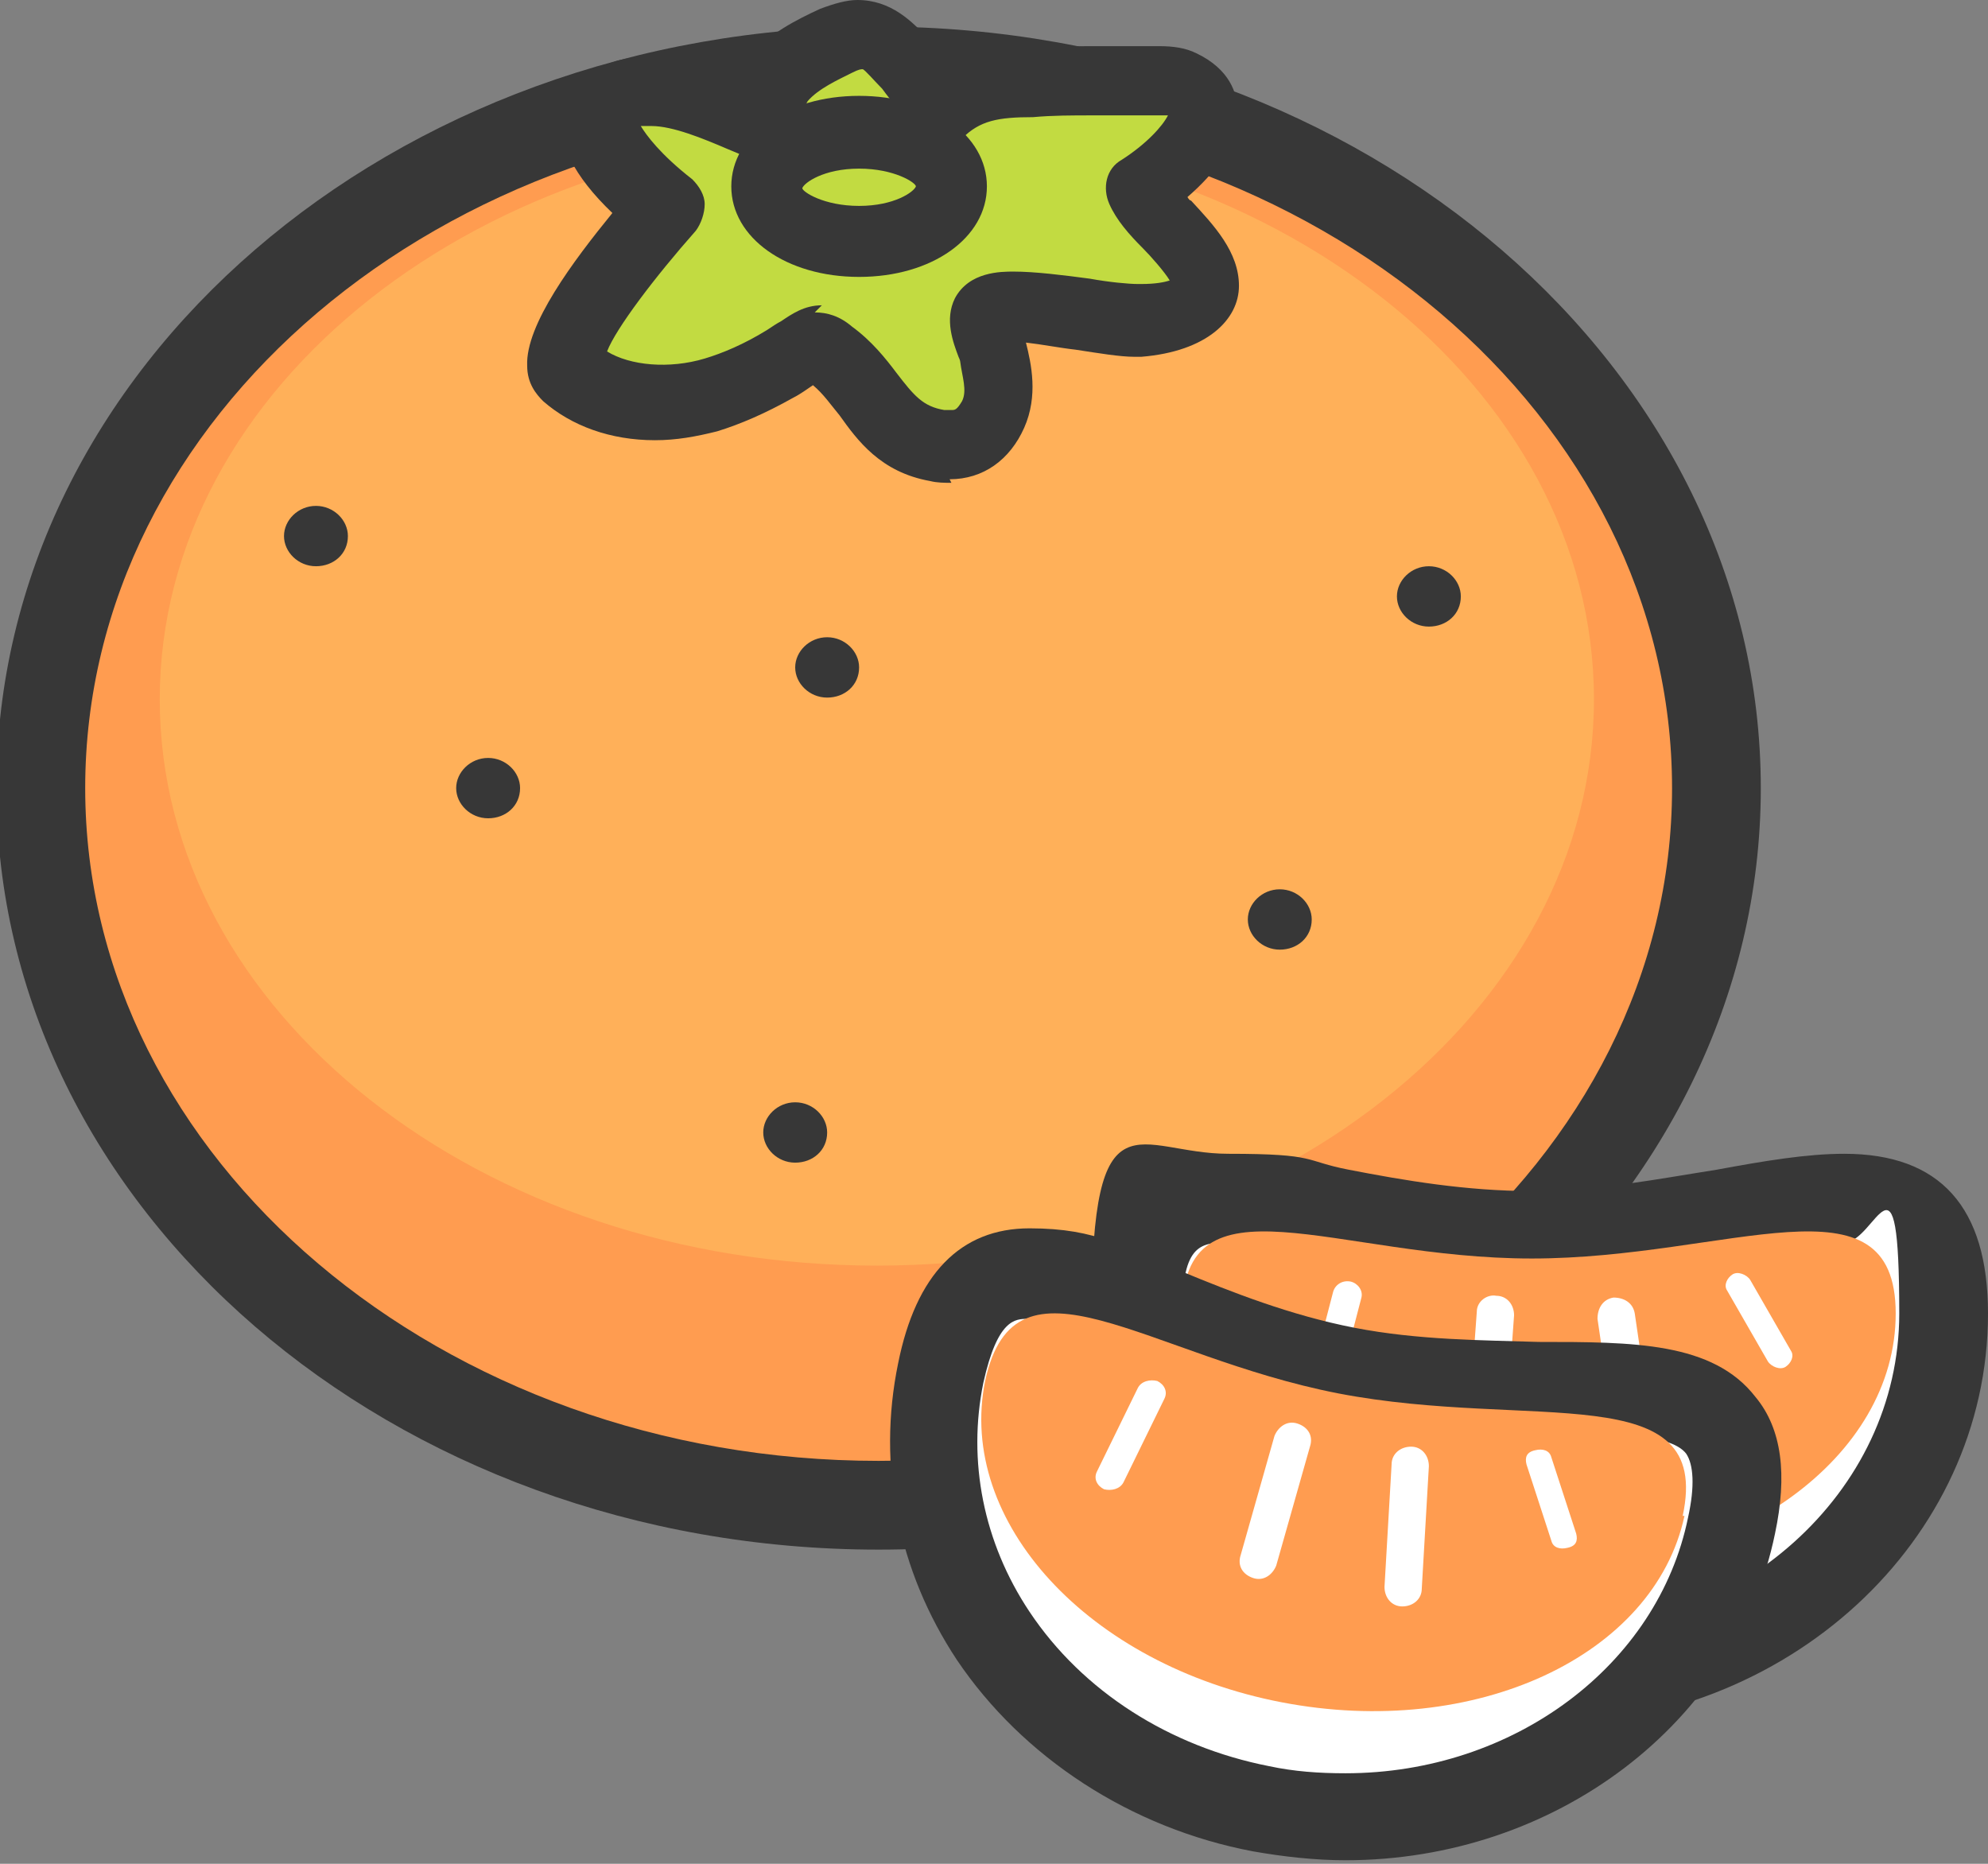 <?xml version="1.0" encoding="UTF-8"?>
<svg id="_레이어_1" data-name="레이어 1" xmlns="http://www.w3.org/2000/svg" version="1.1" viewBox="0 0 112 105">
  <rect x="0" y="0" width="112" height="105" fill="#808080" stroke="none"/>
  <defs>
    <style>
      .cls-1 {
        fill: #ff9c50;
      }

      .cls-1, .cls-2, .cls-3, .cls-4, .cls-5 {
        stroke-width: 0px;
      }

      .cls-2 {
        fill: #373737;
      }

      .cls-3 {
        fill: #ffb059;
      }

      .cls-4 {
        fill: #fff;
      }

      .cls-5 {
        fill: #c2db41;
      }
    </style>
  </defs>
  <g>
    <g>
      <path class="cls-1" d="M96.7,44.4c0,22.3-21.1,40.4-47.2,40.4S2.3,66.7,2.3,44.4,23.4,4,49.5,4s47.2,18.1,47.2,40.4Z"/>
      <path class="cls-2" d="M49.5,87.3C22.1,87.3-.2,68.1-.2,44.4S22.1,1.5,49.5,1.5s49.7,19.3,49.7,42.9-22.3,42.9-49.7,42.9ZM49.5,6.5C24.8,6.5,4.8,23.5,4.8,44.4s20.1,37.9,44.7,37.9,44.7-17,44.7-37.9S74.2,6.5,49.5,6.5Z"/>
    </g>
    <path class="cls-3" d="M89.8,39.4c0,17.6-18.1,31.9-40.4,31.9S9,57,9,39.4,27.1,7.5,49.4,7.5s40.4,14.3,40.4,31.9Z"/>
    <g>
      <path class="cls-5" d="M37.3,12c-1.3-1.1-5.8-5-2.6-6.3,2.4-1.1,5.8.8,8,1.6.3-1,.2-1.7.9-2.6.9-1,2.1-1.6,3.3-2.1,2-.8,2.7,0,4,1.5.7.8,1.4,1.6,1.6,2.6,1.5-1.5,3.1-1.6,5.2-1.7,2-.2,3.9,0,6-.2.8,0,2-.2,2.7.2,3.3,1.6-.9,4.9-2.4,5.9.8,1.6,3.8,3.5,3.8,5.4s-2.3,1.9-3.6,2c-1.7.2-8.1-1.5-8.7-.3-.3.5.3,1.6.5,2.1.3,1.1.5,2.3,0,3.5-.6,1.4-1.7,2-3.2,1.6-3.3-.7-3.7-3.5-6-5.1-1.3-.9-1.6,0-3.2.7-1.2.7-2.6,1.3-3.9,1.7-3.1.9-6.2.3-7.9-1.2-1.7-1.6,5.4-9.3,5.4-9.3Z"/>
      <path class="cls-2" d="M53.6,27.2c-.4,0-.8,0-1.2-.1-2.8-.5-4.1-2.3-5.1-3.7-.5-.6-.9-1.2-1.5-1.7,0,0,0,0,0,0-.3.2-.7.5-1.1.7-1.6.9-3,1.5-4.3,1.9-1.2.3-2.3.5-3.5.5-2.5,0-4.7-.8-6.3-2.2-.4-.4-.9-1-.9-2-.1-2.3,2.6-5.9,4.8-8.6-2.2-2.1-3.1-4-2.9-5.6.1-.7.6-2,2.4-2.7.7-.3,1.5-.5,2.4-.5,1.7,0,3.5.6,5,1.2.2-.4.4-.8.8-1.2,1.1-1.3,2.7-2.1,4-2.7.8-.3,1.5-.5,2.1-.5,1.9,0,3.1,1.2,4.1,2.3h0c.3.4.6.8.9,1.2,1.4-.6,2.9-.8,4.4-.8,1.2,0,2.4-.1,3.7-.1.8,0,1.6,0,2.3,0,.2,0,.4,0,.6,0,.3,0,.7,0,1,0,.8,0,1.5.1,2.1.4,1.9.9,2.3,2.3,2.3,3.1.2,1.9-1.3,3.7-2.8,5,0,0,.1.2.2.2,1.3,1.4,2.7,2.9,2.7,4.8s-1.8,3.7-5.5,4c0,0-.2,0-.4,0-.8,0-2-.2-3.3-.4-.9-.1-1.9-.3-2.8-.4.3,1.2.7,3-.1,4.8-.8,1.8-2.3,2.9-4.2,2.9ZM45.9,17.6c.7,0,1.4.2,2.1.8,1.1.8,1.9,1.8,2.5,2.6,1,1.3,1.5,1.9,2.7,2.1.2,0,.3,0,.4,0,.2,0,.3,0,.6-.5.3-.6,0-1.4-.1-2.2,0,0,0-.1-.1-.3-.3-.8-.8-2.1-.2-3.3.8-1.5,2.6-1.5,3.3-1.5,1.2,0,2.8.2,4.3.4,1.1.2,2.2.3,2.7.3,0,0,.1,0,.2,0,.8,0,1.3-.1,1.6-.2-.3-.5-1.1-1.4-1.5-1.8-.8-.8-1.5-1.6-1.9-2.5-.4-.9-.2-2,.7-2.5,1.4-.9,2.3-1.9,2.6-2.5,0,0,0,0,0,0,0,0,0,0-.3,0s-.5,0-.7,0c-.3,0-.6,0-.8,0-.8,0-1.6,0-2.4,0-1.2,0-2.3,0-3.4.1-2,0-3,.2-4,1.2-.5.5-1.2.7-1.9.5-.7-.2-1.2-.7-1.4-1.4-.1-.6-.7-1.2-1.2-1.9h0c-.4-.4-1-1.1-1.1-1.1s-.2,0-.6.2c-.8.4-1.9.9-2.5,1.6-.1.2-.2.3-.3.8,0,.3-.1.7-.3,1.2-.2.5-.6.9-1,1.2-.5.2-1.1.2-1.6,0-.4-.1-.8-.3-1.3-.5-1.4-.6-3.1-1.3-4.3-1.3s-.5,0-.6,0c.3.5,1.1,1.6,2.9,3,.4.4.7.9.7,1.4,0,.5-.2,1.1-.5,1.5-2.3,2.6-4.5,5.5-5,6.8,1.3.8,3.5,1,5.5.4,1-.3,2.2-.8,3.5-1.6.3-.2.6-.4.8-.5.6-.4,1.3-.9,2.3-.9Z"/>
    </g>
    <path class="cls-2" d="M19.6,30.2c0,1-.8,1.7-1.8,1.7s-1.8-.8-1.8-1.7.8-1.7,1.8-1.7,1.8.8,1.8,1.7Z"/>
    <path class="cls-2" d="M46.6,63.8c0,1-.8,1.7-1.8,1.7s-1.8-.8-1.8-1.7.8-1.7,1.8-1.7,1.8.8,1.8,1.7Z"/>
    <path class="cls-2" d="M48.4,37.6c0,1-.8,1.7-1.8,1.7s-1.8-.8-1.8-1.7.8-1.7,1.8-1.7,1.8.8,1.8,1.7Z"/>
    <path class="cls-2" d="M73.9,51.8c0,1-.8,1.7-1.8,1.7s-1.8-.8-1.8-1.7.8-1.7,1.8-1.7,1.8.8,1.8,1.7Z"/>
    <path class="cls-2" d="M82.3,33.6c0,1-.8,1.7-1.8,1.7s-1.8-.8-1.8-1.7.8-1.7,1.8-1.7,1.8.8,1.8,1.7Z"/>
    <path class="cls-2" d="M29.3,44.4c0,1-.8,1.7-1.8,1.7s-1.8-.8-1.8-1.7.8-1.7,1.8-1.7,1.8.8,1.8,1.7Z"/>
    <g>
      <path class="cls-5" d="M53.6,10.6c0,1.7-2.3,3.1-5.2,3.1s-5.2-1.4-5.2-3.1,2.3-3.1,5.2-3.1,5.2,1.4,5.2,3.1Z"/>
      <path class="cls-2" d="M48.4,15.6c-4.1,0-7.2-2.2-7.2-5.1s3.1-5.1,7.2-5.1,7.2,2.2,7.2,5.1-3.1,5.1-7.2,5.1ZM48.4,9.5c-2,0-3.1.8-3.2,1.1,0,.2,1.2,1,3.2,1s3.1-.8,3.2-1.1c0-.2-1.2-1-3.2-1Z"/>
    </g>
  </g>
  <g>
    <g>
      <g>
        <path class="cls-4" d="M109.5,74c0,11.4-10.2,20.7-22.7,20.7s-22.7-9.2-22.7-20.7,9.7-4.4,22.3-4.4,23.2-7,23.2,4.4Z"/>
        <path class="cls-2" d="M86.7,97.2c-13.9,0-25.2-10.4-25.2-23.2s2.6-9,7.7-9,4.2.4,6.8.9c3.1.6,6.6,1.2,10.3,1.2s7.2-.7,10.4-1.2c2.7-.5,5.1-.9,7.2-.9,5.4,0,8.1,3,8.1,9,0,12.8-11.3,23.2-25.2,23.2ZM69.3,70c-1.6,0-2.7,0-2.7,4,0,10,9.1,18.2,20.2,18.2s20.2-8.1,20.2-18.2-1.3-4-3.1-4-3.8.4-6.3.8c-3.4.6-7.2,1.3-11.3,1.3s-7.9-.7-11.2-1.3c-2.3-.4-4.3-.8-5.8-.8Z"/>
      </g>
      <path class="cls-1" d="M106.8,74c0,8.1-9,14.6-20.1,14.6s-20.1-6.5-20.1-14.6,8.6-3.1,19.7-3.1,20.5-5,20.5,3.1Z"/>
      <path class="cls-4" d="M75.4,78.1c-.1.4-.5.7-1,.6h0c-.4,0-.7-.5-.6-.9l1.3-5c.1-.4.5-.7,1-.6h0c.4.1.7.5.6.9l-1.3,5Z"/>
      <path class="cls-4" d="M84.8,81c0,.6-.6,1-1.1.9h0c-.6,0-1-.5-1-1.1l.5-6.9c0-.6.6-1,1.1-.9h0c.6,0,1,.5,1,1.1l-.5,6.9Z"/>
      <path class="cls-4" d="M93.1,80.8c0,.6-.3,1.1-.9,1.2h0c-.6,0-1.1-.3-1.2-.9l-1-6.8c0-.6.3-1.1.9-1.2h0c.6,0,1.1.3,1.2.9l1,6.8Z"/>
      <path class="cls-4" d="M100.9,76.1c.2.3,0,.7-.3.9h0c-.3.2-.8,0-1-.3l-2.3-4c-.2-.3,0-.7.3-.9h0c.3-.2.8,0,1,.3l2.3,4Z"/>
    </g>
    <g>
      <g>
        <path class="cls-4" d="M97.5,85.9c-2.3,11.2-14.2,18.3-26.5,16-12.3-2.4-20.4-13.4-18-24.5,2.3-11.2,10.4-2.4,22.7,0,12.3,2.4,24.2-2.5,21.8,8.7Z"/>
        <path class="cls-2" d="M75.8,104.8c-1.7,0-3.5-.2-5.2-.5-6.9-1.3-13-5.3-16.7-10.8-3.3-5-4.5-10.9-3.3-16.7,1-5,3.5-7.6,7.4-7.6s5.3,1.1,8.5,2.4c2.9,1.2,6.2,2.5,9.8,3.2,3.6.7,7.2.7,10.4.8,5.3,0,9.8,0,12.2,3.1,1.5,1.8,1.8,4.4,1.1,7.7-2.2,10.7-12.4,18.4-24.2,18.4ZM57.9,74.3c-.7,0-1.7,0-2.5,3.6-.9,4.4,0,9,2.6,12.9,3,4.5,7.9,7.6,13.5,8.7,1.4.3,2.8.4,4.3.4,9.5,0,17.6-6.1,19.3-14.4.4-1.8.3-3-.1-3.6-.9-1.2-4.7-1.2-8.4-1.3-3.4,0-7.3,0-11.3-.8-4.1-.8-7.6-2.2-10.7-3.4-2.7-1.1-5.1-2-6.6-2Z"/>
      </g>
      <path class="cls-1" d="M94.9,85.4c-1.7,7.9-11.8,12.6-22.7,10.5-10.9-2.1-18.3-10.2-16.7-18.1,1.7-7.9,9.1-1.4,19.9.7,10.9,2.1,21.1-1,19.4,6.9Z"/>
      <path class="cls-4" d="M63.3,83.5c-.2.4-.7.5-1.1.4h0c-.4-.2-.6-.6-.4-1l2.3-4.7c.2-.4.7-.5,1.1-.4h0c.4.2.6.6.4,1l-2.3,4.7Z"/>
      <path class="cls-4" d="M71.9,88.2c-.2.5-.7.9-1.3.7h0c-.6-.2-.9-.7-.7-1.3l1.9-6.7c.2-.5.7-.9,1.3-.7h0c.6.2.9.7.7,1.3l-1.9,6.7Z"/>
      <path class="cls-4" d="M80.1,89.5c0,.6-.5,1-1.1,1h0c-.6,0-1-.5-1-1.1l.4-6.9c0-.6.5-1,1.1-1h0c.6,0,1,.5,1,1.1l-.4,6.9Z"/>
      <path class="cls-4" d="M88.8,86.4c.1.4,0,.7-.5.8h0c-.4.1-.8,0-.9-.4l-1.4-4.3c-.1-.4,0-.7.5-.8h0c.4-.1.8,0,.9.4l1.4,4.3Z"/>
    </g>
  </g>
</svg>